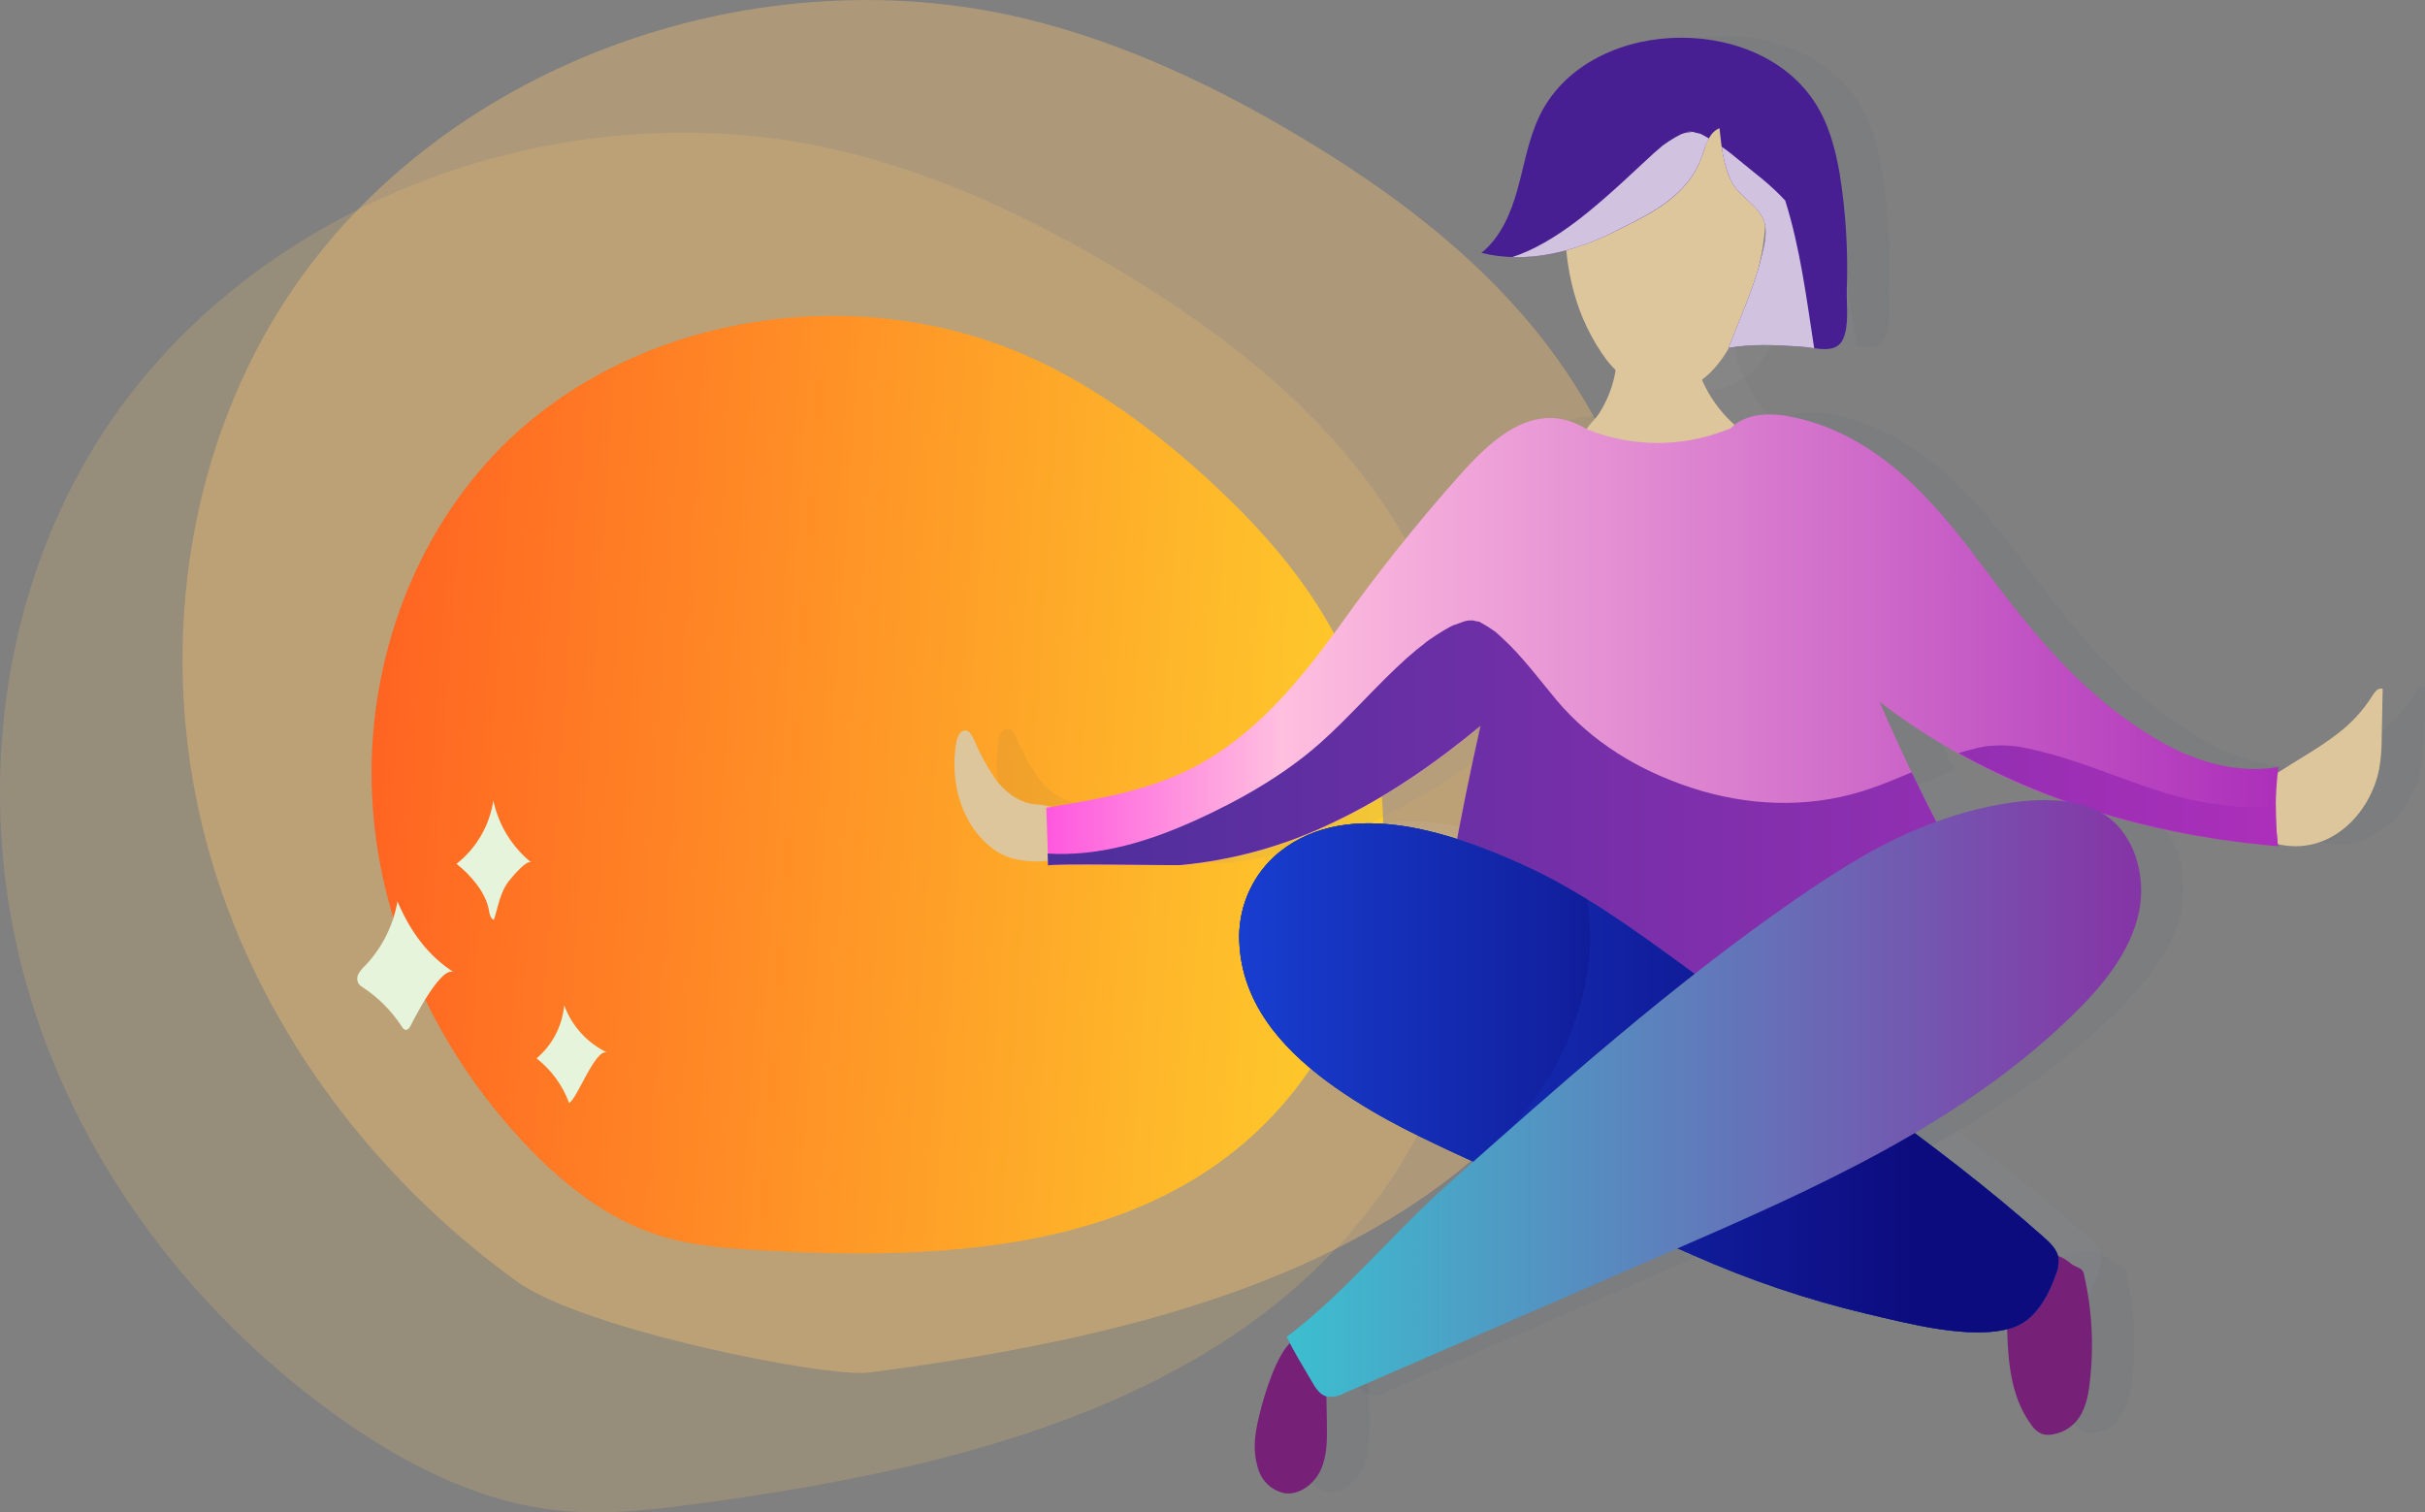 <svg width="497" height="310" viewBox="0 0 497 310" fill="none" xmlns="http://www.w3.org/2000/svg">
<rect x="0" y="0" width="497" height="310" fill="#808080" stroke="none"/>
<path opacity="0.2" d="M301.535 203.922C310.969 166.478 301.667 124.856 277.25 94.858C264.042 78.652 246.984 65.958 229.012 55.217C211.473 44.748 192.774 35.923 172.914 31.078C115.071 16.994 48.492 42.063 18.339 93.168C-0.53 125.157 -4.681 164.948 5.131 200.711C14.943 236.474 38.312 268.049 68.474 289.841C82.239 299.794 97.882 307.962 114.807 309.643C123.421 310.507 132.119 309.643 140.695 308.535C209.501 299.531 282.392 280.208 301.535 203.922Z" fill="#F8C46B"/>
<path opacity="0.38" d="M338.953 176.731C348.387 139.278 339.085 97.665 314.678 67.667C301.469 51.452 284.402 38.758 266.43 28.026C248.9 17.548 230.201 8.722 210.332 3.887C152.499 -10.197 85.91 14.872 55.757 65.977C36.888 97.956 32.737 137.747 42.549 173.52C52.361 209.292 75.74 240.859 105.892 262.651C119.657 272.594 169.537 282.471 178.123 281.344C246.9 272.303 319.801 253.008 338.953 176.731Z" fill="#F8C373"/>
<path d="M275.44 207.011C281.03 194.949 283.779 181.777 283.477 168.498C283.174 155.219 279.828 142.184 273.695 130.387C266.987 117.73 257.194 106.914 246.533 97.309C236.155 87.92 224.73 79.516 212.003 73.629C174.963 56.475 126.79 64.531 99.657 94.933C82.675 113.956 74.552 140.189 76.401 165.567C78.25 190.946 89.722 215.33 107.11 233.958C115.035 242.483 124.479 250.05 135.64 253.431C141.301 255.149 147.292 255.731 153.216 256.116C200.7 259.158 252.354 255.825 275.44 207.011Z" fill="url(#paint0_linear)"/>
<path d="M108.901 176.806C104.913 173.582 102.161 169.089 101.108 164.084C100.348 169.212 97.648 173.857 93.561 177.069C96.438 179.341 99.58 182.928 100.212 186.599C100.334 187.359 100.495 188.28 101.212 188.561C102.155 185.67 102.552 182.599 104.523 180.318C104.976 179.754 107.995 176.083 108.901 176.806Z" fill="#E5F4DB"/>
<path d="M124.458 215.762C120.352 213.795 117.183 210.307 115.628 206.044C115.256 210.277 113.222 214.194 109.967 216.945C112.998 219.306 115.305 222.464 116.628 226.061C118.184 225.517 122.062 214.626 124.458 215.762Z" fill="#E5F4DB"/>
<path d="M93.051 199.321C87.522 195.782 83.975 190.683 81.456 184.759C80.622 189.643 78.369 194.177 74.975 197.8C74.405 198.303 73.915 198.889 73.522 199.537C73.322 199.861 73.217 200.233 73.217 200.612C73.217 200.992 73.322 201.364 73.522 201.687C73.76 201.971 74.048 202.21 74.371 202.392C77.544 204.488 80.251 207.211 82.324 210.391C82.532 210.71 82.796 211.086 83.192 211.105C83.588 211.123 83.985 210.635 84.202 210.166C84.938 208.701 90.532 197.706 93.051 199.321Z" fill="#E5F4DB"/>
<g style="mix-blend-mode:multiply" opacity="0.2">
<g style="mix-blend-mode:multiply" opacity="0.2">
<path d="M338.009 73.451C341.462 77.798 346.133 80.728 352.246 79.723C359.435 78.54 363.568 71.085 366.124 64.278C368.832 56.935 370.842 49.199 370.549 41.387C370.096 30.656 362.681 19.098 352.265 15.473C340.528 11.389 333.396 21.435 330.679 31.829C329.362 37.501 328.992 43.351 329.584 49.143C329.784 52.672 330.354 56.171 331.283 59.583C332.636 64.583 334.917 69.287 338.009 73.451Z" fill="#CDCFD1"/>
</g>
<g style="mix-blend-mode:multiply" opacity="0.2">
<path d="M340.039 70.831C344.592 70.462 349.149 70.124 353.709 69.817C354.078 69.758 354.457 69.8 354.804 69.939C355.379 70.23 355.539 70.972 355.653 71.611C356.731 77.549 359.801 82.947 364.361 86.924C364.795 87.3 365.304 87.863 364.974 88.37C364.854 88.522 364.698 88.641 364.521 88.718C358.86 91.731 352.256 92.379 345.897 92.961C343.445 93.328 340.952 93.328 338.501 92.961C336.935 92.642 333.519 91.722 333.048 89.929C332.576 88.135 335.482 85.769 336.378 84.352C338.952 80.32 340.229 75.604 340.039 70.831Z" fill="#CDCFD1"/>
</g>
<g style="mix-blend-mode:multiply" opacity="0.31">
<path d="M265.958 293.982C265.647 296.363 265.879 298.782 266.638 301.061C267.032 302.194 267.706 303.21 268.598 304.016C269.489 304.822 270.571 305.391 271.742 305.672C274.931 306.235 278.044 303.841 279.374 300.902C280.705 297.963 280.667 294.621 280.61 291.41L280.488 284.17C280.488 281.739 280.374 279.204 279.223 277.063C272.61 264.791 266.308 289.804 265.958 293.982Z" fill="#314E66"/>
</g>
<g style="mix-blend-mode:multiply" opacity="0.31">
<path d="M419.996 269.486C420.091 277.213 420.383 285.504 425.015 291.71C425.525 292.501 426.252 293.13 427.11 293.522C427.743 293.727 428.415 293.778 429.072 293.672C431.025 293.431 432.823 292.489 434.129 291.024C436.016 288.874 436.648 285.898 436.959 283.044C437.854 275.578 437.442 268.014 435.742 260.688C435.431 259.346 434.035 259.487 433.025 258.538C431.711 257.434 430.108 256.726 428.403 256.497C426.699 256.267 424.964 256.526 423.402 257.242C420.289 258.752 417.871 261.384 416.638 264.604C416.468 265.101 419.562 269.223 419.996 269.486Z" fill="#314E66"/>
</g>
<g style="mix-blend-mode:multiply" opacity="0.2">
<path d="M265.052 203.18C269.599 213.78 279.902 221.451 289.714 227.273C293.912 229.761 298.29 231.967 302.686 234.051C320.046 242.408 338.084 249.074 355.642 256.895C367.137 262.009 379.085 266.044 391.333 268.951C399.446 270.875 412.636 274.415 420.966 271.833C425.627 270.378 428.325 265.58 429.948 260.989C430.438 259.88 430.639 258.665 430.533 257.458C430.259 255.731 428.863 254.416 427.542 253.252C404.654 232.887 378.605 216.175 354.057 197.856C343.462 190.12 332.773 182.336 320.819 176.919C305.724 170.074 283.676 162.525 269.646 175.37C267.31 177.59 265.479 180.282 264.275 183.265C263.07 186.248 262.522 189.453 262.665 192.664C262.805 196.286 263.614 199.85 265.052 203.18Z" fill="#CDCFD1"/>
</g>
<g style="mix-blend-mode:multiply" opacity="0.31">
<path d="M204.69 160.798C204.153 157.786 204.153 154.703 204.69 151.69C204.888 150.583 205.558 149.202 206.681 149.381C207.398 149.503 207.813 150.226 208.125 150.883C209.366 153.841 210.896 156.671 212.691 159.333C214.578 161.887 217.333 164.028 220.512 164.488C221.841 164.518 223.159 164.733 224.427 165.126C227.258 166.403 226.069 173.154 225.861 175.67C221.984 176.609 216.484 176.459 213.021 174.196C208.36 171.135 205.662 166.14 204.69 160.798Z" fill="#314E66"/>
</g>
<g style="mix-blend-mode:multiply" opacity="0.31">
<path d="M487.734 150.028C490.609 147.866 493.056 145.192 494.952 142.142C495.414 141.391 496.187 140.48 496.999 140.846L496.801 150.714C496.825 152.893 496.654 155.071 496.291 157.22C494.47 166.44 486.413 174.647 476.403 172.835C475.144 172.713 473.971 172.143 473.101 171.229C471.724 169.548 471.743 167.21 472.158 165.192C472.535 163.427 473.469 160.319 474.535 158.892C474.911 158.449 475.361 158.074 475.866 157.784C479.932 155.164 484.074 152.892 487.734 150.028Z" fill="#314E66"/>
</g>
<g style="mix-blend-mode:multiply" opacity="0.31">
<path d="M475.63 156.817C467.242 158.272 458.553 155.728 451.204 151.446C435.363 142.198 425.306 129.447 414.513 114.988C404.692 101.843 393.493 89.018 376.709 85.215C372.35 84.23 367.274 84.014 363.906 86.896C363.712 87.058 363.526 87.231 363.35 87.412C362.991 87.535 362.642 87.675 362.293 87.807C353.101 91.355 342.892 91.254 333.773 87.525C323.31 81.131 314.356 89.675 307.714 97.13C299.157 106.762 291.117 116.839 283.628 127.316C275.203 139.034 265.703 150.648 252.796 157.145C243.607 161.765 233.267 163.492 223.115 165.163L223.512 177.031C223.512 176.515 248.985 177.031 250.655 176.928C261.5 175.916 272.075 172.971 281.873 168.234C292.755 162.905 302.923 156.24 312.139 148.395C309.963 158.022 308.01 167.686 306.28 177.388C305.84 179.106 305.798 180.901 306.158 182.637C306.767 184.279 307.733 185.766 308.988 186.993C323.413 203.255 339.641 210.917 361.567 205.95C371.473 203.706 380.813 199.528 389.578 194.486C395.55 191.049 408.579 184.702 408.72 176.506C408.72 174.224 407.654 172.102 406.588 170.074C402.022 161.374 397.789 152.498 393.889 143.447C417.098 161.286 445.713 170.572 475.535 173.05C474.897 167.656 474.928 162.204 475.63 156.817Z" fill="#314E66"/>
</g>
<g style="mix-blend-mode:multiply" opacity="0.2">
<path d="M475.094 164.807C473.1 165.041 471.091 165.129 469.084 165.07C462.739 164.768 456.469 163.577 450.46 161.53C444.488 159.652 438.676 157.23 432.704 155.314C429.888 154.397 427.026 153.63 424.128 153.014L422.241 152.648C422.487 152.714 420.826 152.488 420.694 152.479C419.422 152.404 418.146 152.404 416.873 152.479L415.986 152.563H415.807C415.222 152.714 414.609 152.789 414.015 152.92C412.835 153.193 411.665 153.521 410.514 153.859L410.09 154C429.855 164.995 452.328 171.06 475.537 172.994C475.219 170.277 475.071 167.542 475.094 164.807Z" fill="#CDCFD1"/>
</g>
<g style="mix-blend-mode:multiply" opacity="0.2">
<path d="M400.485 157.934C399.239 158.469 397.994 158.995 396.711 159.502C394.55 160.385 392.362 161.211 390.107 161.896C378.785 165.38 366.52 164.788 355.331 161.098C344.547 157.559 334.99 151.775 327.679 143.09C324.546 139.334 321.65 135.466 318.244 131.983C317.301 131.044 316.357 130.199 315.414 129.335L315.206 129.138C314.725 128.856 314.263 128.49 313.81 128.199C313.612 128.077 312.574 127.448 311.81 127.044H311.602C311.284 126.991 310.969 126.919 310.659 126.828H310.517C310.234 126.842 309.951 126.842 309.668 126.828C309.395 126.884 309.111 126.922 308.847 126.988C308.583 127.053 307.036 127.701 306.545 127.795L305.658 128.246C303.852 129.27 302.11 130.402 300.441 131.635C302.187 130.405 299.592 132.349 299.168 132.706C298.422 133.325 297.696 133.973 296.969 134.583C290.809 140.123 285.431 146.47 279.242 151.972C271.836 158.544 262.618 163.765 253.608 167.83C243.929 172.205 233.928 175.219 223.418 174.609L223.503 177.06C223.503 176.543 248.976 177.06 250.646 176.956C261.492 175.944 272.066 172.999 281.865 168.262C292.747 162.934 302.914 156.269 312.131 148.423C309.954 158.05 308.001 167.714 306.272 177.416C305.831 179.134 305.789 180.929 306.149 182.665C306.758 184.307 307.725 185.795 308.979 187.021C323.405 203.283 339.632 210.945 361.558 205.978C371.464 203.734 380.804 199.556 389.569 194.514C395.541 191.077 408.57 184.731 408.711 176.534C408.711 174.252 407.645 172.13 406.579 170.102C404.491 166.09 402.46 162.034 400.485 157.934Z" fill="#CDCFD1"/>
</g>
<g style="mix-blend-mode:multiply" opacity="0.31">
<path d="M312.281 51.471C316.244 48.27 318.329 43.312 319.687 38.411C321.046 33.51 321.867 28.43 323.999 23.811C333.433 3.277 367.973 1.822 380.389 20.271C383.38 24.712 384.823 30.008 385.719 35.294C386.972 43.166 387.458 51.139 387.172 59.104C387.097 62.062 387.672 66.372 386.399 69.123C384.908 72.362 380.946 70.85 377.493 70.644C372.643 70.353 367.728 70.062 362.945 70.935C365.586 64.062 368.549 57.79 370.086 50.589C370.46 49.184 370.606 47.729 370.52 46.279C370.058 41.96 365.143 40.279 363.445 36.665C361.869 33.322 361.463 29.576 361.086 25.905C358.935 26.759 358.256 29.369 357.52 31.538C354.586 39.988 346.915 43.425 339.472 47.152C331.141 51.302 321.536 53.753 312.281 51.471Z" fill="#314E66"/>
</g>
<g style="mix-blend-mode:multiply" opacity="0.2">
<path d="M357.171 27.041H357.114L356.736 26.956C356.389 26.889 356.046 26.801 355.708 26.693C354.963 26.628 353.878 26.496 354.85 26.637C356.019 26.816 354.717 26.693 354.236 26.825C353.755 26.956 353.557 27.031 353.217 27.144C352.793 27.369 352.359 27.585 351.944 27.829C351.095 28.32 350.276 28.859 349.491 29.444L349.179 29.698C348.679 30.111 348.236 30.543 347.708 30.975C345.745 32.721 343.858 34.542 341.924 36.317C335.981 41.753 327.499 49.462 318.621 52.344C325.829 52.57 333.037 50.382 339.481 47.161C346.925 43.406 354.576 39.979 357.529 31.548C357.894 30.335 358.358 29.155 358.916 28.017C358.331 27.66 357.756 27.351 357.171 27.041Z" fill="#CDCFD1"/>
</g>
<g style="mix-blend-mode:multiply" opacity="0.2">
<path d="M374.549 40.739L373.606 39.8C372.054 38.242 370.406 36.78 368.672 35.425C366.785 33.932 365.002 32.411 363.143 30.937L363.03 30.843L362.171 30.205L361.539 29.763C361.821 32.165 362.457 34.513 363.426 36.73C365.124 40.345 370.03 42.026 370.502 46.345C370.588 47.795 370.441 49.25 370.068 50.654C368.53 57.893 365.568 64.128 362.926 71.001C367.709 70.127 372.625 70.418 377.474 70.709C378.417 70.775 379.484 70.935 380.474 71.066C378.908 60.766 377.634 50.579 374.549 40.739Z" fill="#CDCFD1"/>
</g>
<g style="mix-blend-mode:multiply" opacity="0.2">
<path d="M265.052 203.18C269.599 213.78 279.902 221.451 289.714 227.273C293.912 229.761 298.29 231.967 302.686 234.051C320.046 242.408 338.084 249.074 355.642 256.895C367.137 262.009 379.085 266.044 391.333 268.951C399.446 270.875 412.636 274.415 420.966 271.833C425.627 270.378 428.325 265.58 429.948 260.989C430.438 259.88 430.639 258.665 430.533 257.458C430.259 255.731 428.863 254.416 427.542 253.252C404.654 232.887 378.605 216.175 354.057 197.856C343.462 190.12 332.773 182.336 320.819 176.919C305.724 170.074 283.676 162.525 269.646 175.37C267.31 177.59 265.479 180.282 264.275 183.265C263.07 186.248 262.522 189.453 262.665 192.664C262.805 196.286 263.614 199.85 265.052 203.18Z" fill="#CDCFD1"/>
</g>
<g style="mix-blend-mode:multiply" opacity="0.2">
<path d="M265.052 203.18C269.599 213.78 279.902 221.451 289.714 227.273C293.912 229.761 298.29 231.967 302.686 234.051C320.046 242.408 338.084 249.074 355.642 256.895C367.137 262.009 379.085 266.044 391.333 268.951C399.446 270.875 412.636 274.415 420.966 271.833C425.627 270.378 428.325 265.58 429.948 260.989C430.438 259.88 430.639 258.665 430.533 257.458C430.259 255.731 428.863 254.416 427.542 253.252C404.654 232.887 378.605 216.175 354.057 197.856C343.462 190.12 332.773 182.336 320.819 176.919C305.724 170.074 283.676 162.525 269.646 175.37C267.31 177.59 265.479 180.282 264.275 183.265C263.07 186.248 262.522 189.453 262.665 192.664C262.805 196.286 263.614 199.85 265.052 203.18Z" fill="#CDCFD1"/>
</g>
<g style="mix-blend-mode:multiply" opacity="0.31">
<path d="M430.533 257.459C430.26 255.731 428.863 254.416 427.543 253.252C404.654 232.887 378.606 216.175 354.057 197.857C347.453 193.068 340.849 188.251 333.971 183.998C334.802 188.972 334.802 194.047 333.971 199.021C331.886 213.302 323.008 228.897 310.385 237.648C325.338 244.398 340.66 250.248 355.67 256.905C367.165 262.018 379.114 266.054 391.361 268.96C399.475 270.885 412.664 274.425 420.995 271.843C425.656 270.387 428.354 265.59 429.977 260.998C430.459 259.884 430.65 258.666 430.533 257.459Z" fill="#314E66"/>
</g>
<g style="mix-blend-mode:multiply" opacity="0.31">
<path d="M438.214 165.624C445.761 169.098 448.79 178.684 447.035 186.721C445.28 194.758 439.789 201.471 433.912 207.264C410.929 229.958 380.522 243.337 350.888 256.229L284.195 285.213C283.095 285.836 281.816 286.074 280.563 285.889C279.167 285.504 278.318 284.152 277.601 282.903C275.846 279.852 273.893 276.819 272.402 273.645C284.035 264.951 294.224 252.36 305.263 242.539C328.292 222.043 351.397 201.49 376.757 183.923C385.248 178.064 393.966 172.515 403.561 168.788C412.882 165.154 428.581 161.164 438.214 165.624Z" fill="#314E66"/>
</g>
<g style="mix-blend-mode:multiply" opacity="0.2">
<g style="mix-blend-mode:multiply" opacity="0.2">
<path d="M350.857 48.57L348.395 63.987C349.885 63.627 351.422 63.501 352.951 63.611" fill="#CDCFD1"/>
</g>
<g style="mix-blend-mode:multiply" opacity="0.2">
<path d="M349.613 48.232L347.15 63.649C347.094 63.867 347.096 64.096 347.156 64.313C347.215 64.53 347.331 64.728 347.491 64.887C347.651 65.046 347.85 65.162 348.068 65.221C348.286 65.28 348.516 65.282 348.735 65.226C350.117 64.911 351.538 64.8 352.953 64.897C354.613 65.001 354.613 62.428 352.953 62.325C351.305 62.226 349.652 62.368 348.047 62.747L349.641 64.325L352.103 48.908C352.182 48.575 352.127 48.224 351.951 47.93C351.775 47.636 351.492 47.421 351.16 47.33C350.994 47.287 350.821 47.277 350.651 47.3C350.481 47.324 350.317 47.382 350.17 47.469C350.022 47.556 349.893 47.672 349.791 47.81C349.689 47.947 349.616 48.103 349.575 48.269L349.613 48.232Z" fill="#D1C3DF"/>
</g>
</g>
</g>
<path d="M329.3 73.827C332.762 78.174 337.432 81.094 343.546 80.089C350.735 78.906 354.867 71.451 357.415 64.644C360.132 57.302 362.132 49.621 361.849 41.753C361.396 31.022 353.971 19.464 343.565 15.849C331.828 11.765 324.696 21.802 321.969 32.195C320.655 37.871 320.289 43.724 320.884 49.518C321.08 53.045 321.649 56.542 322.583 59.95C323.938 64.95 326.216 69.655 329.3 73.827Z" fill="#DDC69B"/>
<path d="M331.406 71.207C335.96 70.838 340.52 70.497 345.086 70.184C345.452 70.123 345.828 70.166 346.171 70.306C346.433 70.503 346.646 70.757 346.794 71.048C346.943 71.339 347.024 71.66 347.03 71.986C348.104 77.926 351.175 83.325 355.738 87.3C356.172 87.675 356.681 88.239 356.341 88.737C356.224 88.892 356.068 89.015 355.888 89.093C350.228 92.098 343.624 92.746 337.274 93.337C334.822 93.694 332.33 93.694 329.878 93.337C328.312 93.018 324.896 92.088 324.424 90.295C323.953 88.502 326.859 86.136 327.755 84.718C330.319 80.686 331.593 75.975 331.406 71.207Z" fill="#DDC69B"/>
<path d="M257.287 294.358C256.975 296.735 257.207 299.152 257.966 301.428C258.357 302.562 259.03 303.58 259.922 304.386C260.815 305.192 261.898 305.76 263.07 306.038C266.25 306.61 269.363 304.207 270.693 301.268C272.024 298.329 271.995 294.996 271.939 291.776L271.816 284.537C271.816 282.105 271.703 279.57 270.552 277.429C263.938 265.129 257.636 290.142 257.287 294.358Z" fill="#762078"/>
<path d="M411.315 269.871C411.419 277.598 411.702 285.898 416.334 292.095C416.845 292.889 417.575 293.518 418.438 293.907C419.07 294.115 419.743 294.17 420.4 294.066C422.354 293.821 424.151 292.877 425.457 291.41C427.344 289.259 427.967 286.283 428.288 283.438C429.182 275.969 428.771 268.402 427.071 261.073C426.759 259.731 425.363 259.872 424.344 258.933C423.033 257.827 421.431 257.117 419.728 256.886C418.025 256.654 416.291 256.912 414.73 257.628C411.617 259.137 409.199 261.769 407.966 264.989C407.824 265.467 410.89 269.589 411.315 269.871Z" fill="#762078"/>
<path d="M256.373 203.546C260.93 214.156 271.232 221.817 281.044 227.639C285.242 230.127 289.62 232.333 294.016 234.418C311.376 242.774 329.405 249.44 346.972 257.261C358.462 262.379 370.408 266.415 382.654 269.317C390.777 271.195 403.957 274.791 412.297 272.199C416.957 270.753 419.656 265.946 421.278 261.364C421.769 260.252 421.97 259.035 421.863 257.825C421.58 256.097 420.184 254.792 418.873 253.618C395.975 233.263 369.936 216.55 345.387 198.223C334.792 190.496 324.103 182.703 312.15 177.285C297.054 170.45 275.006 162.891 260.967 175.736C258.633 177.957 256.803 180.649 255.601 183.632C254.398 186.615 253.851 189.82 253.995 193.031C254.131 196.651 254.937 200.216 256.373 203.546Z" fill="#183E9C"/>
<path d="M196.009 161.164C195.471 158.155 195.471 155.075 196.009 152.066C196.207 150.949 196.877 149.568 197.99 149.756C198.707 149.869 199.132 150.601 199.443 151.249C200.684 154.207 202.214 157.038 204.009 159.699C205.896 162.263 208.651 164.394 211.83 164.854C213.159 164.885 214.477 165.099 215.746 165.492C218.576 166.779 217.387 173.529 217.17 176.036C213.293 176.975 207.802 176.825 204.339 174.562C199.688 171.511 196.981 166.506 196.009 161.164Z" fill="#DDC69B"/>
<path d="M479.063 150.404C481.938 148.237 484.385 145.56 486.281 142.508C486.743 141.757 487.517 140.855 488.328 141.212L488.13 151.08C488.15 153.259 487.979 155.437 487.621 157.587C485.8 166.807 477.743 175.013 467.733 173.21C466.474 173.078 465.302 172.51 464.421 171.605C463.053 169.924 463.063 167.577 463.478 165.558C463.904 163.339 464.708 161.208 465.855 159.258C466.234 158.818 466.683 158.443 467.185 158.15C471.252 155.53 475.403 153.258 479.063 150.404Z" fill="#DDC69B"/>
<path d="M466.959 157.22C458.572 158.676 449.874 156.141 442.533 151.85C426.693 142.602 416.636 129.86 405.843 115.392C396.021 102.247 384.823 89.422 368.039 85.619C363.68 84.633 358.604 84.417 355.227 87.3C355.038 87.459 354.859 87.638 354.679 87.816C354.321 87.938 353.972 88.079 353.623 88.21C344.431 91.758 334.221 91.657 325.102 87.929C314.639 81.535 305.686 90.079 299.044 97.534C290.486 107.166 282.446 117.242 274.958 127.72C266.533 139.437 257.032 151.052 244.126 157.549C234.937 162.169 224.597 163.896 214.436 165.567C214.568 169.53 214.703 173.489 214.841 177.445C214.841 176.919 240.314 177.445 241.984 177.341C252.831 176.33 263.407 173.382 273.203 168.638C284.09 163.492 294.091 156.573 303.469 148.808C301.286 158.422 299.334 168.087 297.61 177.801C297.17 179.516 297.128 181.307 297.487 183.04C298.094 184.684 299.061 186.172 300.318 187.397C314.743 203.659 330.971 211.32 352.896 206.354C362.803 204.11 372.133 199.931 380.907 194.89C386.879 191.453 399.908 185.106 400.05 176.909C400.05 174.628 398.984 172.506 397.918 170.487C393.345 161.774 389.112 152.898 385.219 143.86C408.428 161.699 437.043 170.975 466.865 173.454C466.226 168.06 466.258 162.607 466.959 157.22Z" fill="url(#paint1_linear)"/>
<path style="mix-blend-mode:multiply" d="M466.422 165.173C464.428 165.411 462.419 165.499 460.412 165.436C454.068 165.138 447.798 163.949 441.788 161.906C435.816 159.981 430.005 157.596 424.033 155.681C421.216 154.768 418.354 154.003 415.457 153.39C414.834 153.258 414.211 153.136 413.57 153.023C413.815 153.08 412.154 152.864 412.022 152.855C410.766 152.772 409.505 152.772 408.249 152.855L407.305 152.939H407.126C406.541 153.089 405.928 153.164 405.343 153.296C404.163 153.568 402.994 153.897 401.843 154.235L401.418 154.385C421.23 165.37 443.656 171.445 466.865 173.37C466.542 170.65 466.394 167.912 466.422 165.173Z" fill="url(#paint2_linear)"/>
<path style="mix-blend-mode:multiply" d="M391.784 158.3C390.538 158.836 389.283 159.361 388.01 159.878C385.849 160.76 383.66 161.577 381.406 162.263C370.084 165.746 357.819 165.154 346.621 161.464C335.846 157.925 326.289 152.15 318.968 143.466C315.845 139.71 312.939 135.842 309.534 132.358C308.59 131.419 307.647 130.565 306.703 129.701L306.486 129.504C306.014 129.222 305.543 128.856 305.099 128.565C304.901 128.433 303.863 127.814 303.099 127.401H302.892C302.572 127.352 302.257 127.28 301.948 127.185H301.807C301.527 127.199 301.247 127.199 300.967 127.185C300.693 127.241 300.41 127.279 300.146 127.345C299.882 127.41 298.335 128.058 297.844 128.161C297.542 128.302 297.25 128.452 296.957 128.612C295.149 129.633 293.407 130.765 291.74 132.001C293.485 130.762 290.882 132.715 290.466 133.062C289.721 133.691 288.995 134.33 288.268 134.94C282.108 140.48 276.73 146.827 270.541 152.329C263.135 158.901 253.917 164.131 244.907 168.197C235.218 172.562 225.227 175.586 214.717 174.966L214.802 177.426C214.802 176.9 240.275 177.426 241.945 177.323C252.792 176.312 263.367 173.363 273.164 168.619C284.051 163.474 294.052 156.554 303.429 148.789C301.247 158.404 299.294 168.068 297.571 177.783C297.13 179.497 297.088 181.289 297.448 183.022C298.055 184.665 299.022 186.153 300.278 187.378C314.704 203.64 330.931 211.302 352.857 206.335C362.763 204.091 372.094 199.913 380.868 194.871C386.84 191.434 399.869 185.087 400.01 176.891C400.01 174.609 398.944 172.487 397.878 170.469C395.796 166.456 393.765 162.4 391.784 158.3Z" fill="url(#paint3_linear)"/>
<path d="M303.611 51.837C307.574 48.636 309.659 43.678 311.017 38.786C312.376 33.895 313.197 28.796 315.329 24.177C324.763 3.643 359.303 2.188 371.719 20.647C374.71 25.078 376.144 30.374 377.05 35.669C378.304 43.541 378.787 51.515 378.493 59.48C378.427 62.438 379.002 66.747 377.729 69.508C376.238 72.737 372.276 71.235 368.823 71.028C363.973 70.728 359.058 70.446 354.275 71.31C356.916 64.437 359.879 58.166 361.417 50.964C361.786 49.559 361.932 48.105 361.851 46.654C361.388 42.335 356.473 40.664 354.765 37.04C353.199 33.697 352.793 29.951 352.407 26.28C350.265 27.134 349.576 29.745 348.85 31.914C345.916 40.364 338.245 43.81 330.802 47.528C322.471 51.659 312.867 54.119 303.611 51.837Z" fill="#471F93"/>
<g style="mix-blend-mode:multiply">
<path d="M348.491 27.407H348.434L348.066 27.313C347.718 27.25 347.374 27.162 347.038 27.05C346.283 26.984 345.208 26.853 346.179 27.003C347.349 27.181 346.038 27.059 345.566 27.181C345.094 27.303 344.887 27.397 344.547 27.501C344.123 27.726 343.689 27.942 343.274 28.186C342.423 28.678 341.601 29.217 340.811 29.801L340.509 30.055C340.009 30.468 339.519 30.9 339.028 31.331C337.075 33.078 335.188 34.909 333.254 36.674C327.301 42.12 318.829 49.819 309.941 52.701C317.159 52.926 324.367 50.739 330.811 47.518C338.254 43.763 345.906 40.336 348.859 31.904C349.221 30.692 349.681 29.511 350.236 28.374C349.661 28.026 349.076 27.716 348.491 27.407Z" fill="#D1C3DF"/>
</g>
<g style="mix-blend-mode:multiply">
<path d="M365.877 41.105C365.575 40.767 365.264 40.439 364.934 40.12C363.381 38.555 361.73 37.091 359.99 35.735C358.103 34.242 356.33 32.721 354.471 31.247L354.358 31.162L353.499 30.524L352.867 30.083C353.149 32.481 353.785 34.826 354.754 37.04C356.462 40.664 361.358 42.335 361.839 46.654C361.921 48.105 361.775 49.559 361.405 50.964C359.868 58.203 356.905 64.437 354.263 71.31C359.047 70.446 363.962 70.728 368.811 71.028C369.755 71.085 370.812 71.245 371.812 71.376C370.236 61.133 368.972 50.945 365.877 41.105Z" fill="#D1C3DF"/>
</g>
<path d="M256.373 203.546C260.93 214.156 271.232 221.817 281.044 227.639C285.242 230.127 289.62 232.333 294.016 234.418C311.376 242.774 329.405 249.44 346.972 257.261C358.462 262.379 370.408 266.415 382.654 269.317C390.777 271.195 403.957 274.791 412.297 272.199C416.957 270.753 419.656 265.946 421.278 261.364C421.769 260.252 421.97 259.035 421.863 257.825C421.58 256.097 420.184 254.792 418.873 253.618C395.975 233.263 369.936 216.55 345.387 198.223C334.792 190.496 324.103 182.703 312.15 177.285C297.054 170.45 275.006 162.891 260.967 175.736C258.633 177.957 256.803 180.649 255.601 183.632C254.398 186.615 253.851 189.82 253.995 193.031C254.131 196.651 254.937 200.216 256.373 203.546Z" fill="#183E9C"/>
<path d="M256.373 203.546C260.93 214.156 271.232 221.817 281.044 227.639C285.242 230.127 289.62 232.333 294.016 234.418C311.376 242.774 329.405 249.44 346.972 257.261C358.462 262.379 370.408 266.415 382.654 269.317C390.777 271.195 403.957 274.791 412.297 272.199C416.957 270.753 419.656 265.946 421.278 261.364C421.769 260.252 421.97 259.035 421.863 257.825C421.58 256.097 420.184 254.792 418.873 253.618C395.975 233.263 369.936 216.55 345.387 198.223C334.792 190.496 324.103 182.703 312.15 177.285C297.054 170.45 275.006 162.891 260.967 175.736C258.633 177.957 256.803 180.649 255.601 183.632C254.398 186.615 253.851 189.82 253.995 193.031C254.131 196.651 254.937 200.216 256.373 203.546Z" fill="url(#paint4_linear)"/>
<path style="mix-blend-mode:multiply" opacity="0.2" d="M421.863 257.825C421.58 256.097 420.184 254.792 418.872 253.619C395.975 233.263 369.936 216.55 345.387 198.223C338.783 193.434 332.179 188.627 325.301 184.374C326.137 189.347 326.137 194.423 325.301 199.396C323.216 213.668 314.338 229.272 301.715 238.014C316.669 244.774 331.99 250.614 347 257.271C358.49 262.388 370.436 266.425 382.682 269.326C390.805 271.204 403.985 274.8 412.325 272.209C416.986 270.763 419.684 265.956 421.307 261.374C421.789 260.256 421.98 259.036 421.863 257.825Z" fill="url(#paint5_linear)"/>
<path d="M429.524 165.999C437.072 169.464 440.1 179.05 438.346 187.097C436.591 195.143 431.09 201.838 425.222 207.631C402.24 230.324 371.832 243.704 342.198 256.595L275.497 285.579C274.401 286.206 273.123 286.445 271.874 286.255C270.477 285.87 269.628 284.518 268.911 283.269C267.156 280.218 265.204 277.195 263.713 274.021C275.346 265.317 285.535 252.736 296.564 242.915C319.603 222.409 342.708 201.856 368.068 184.289C376.559 178.44 385.276 172.891 394.862 169.163C404.212 165.52 419.892 161.511 429.524 165.999Z" fill="url(#paint6_linear)"/>
<defs>
<linearGradient id="paint0_linear" x1="283.669" y1="168.582" x2="76.011" y2="154.43" gradientUnits="userSpaceOnUse">
<stop stop-color="#FECD2C"/>
<stop offset="1" stop-color="#FF6422"/>
</linearGradient>
<linearGradient id="paint1_linear" x1="214.436" y1="146.404" x2="466.959" y2="146.404" gradientUnits="userSpaceOnUse">
<stop stop-color="#FF57DF"/>
<stop offset="0.19" stop-color="#FFBFDF"/>
<stop offset="1" stop-color="#AC2FBA"/>
</linearGradient>
<linearGradient id="paint2_linear" x1="214.435" y1="163.136" x2="466.96" y2="163.136" gradientUnits="userSpaceOnUse">
<stop stop-color="#4B2F9A"/>
<stop offset="1" stop-color="#AC2FBA"/>
</linearGradient>
<linearGradient id="paint3_linear" x1="214.434" y1="167.502" x2="466.958" y2="167.502" gradientUnits="userSpaceOnUse">
<stop stop-color="#4B2F9A"/>
<stop offset="0.15" stop-color="#5A2F9F"/>
<stop offset="1" stop-color="#AC2FBA"/>
</linearGradient>
<linearGradient id="paint4_linear" x1="253.976" y1="220.935" x2="421.92" y2="220.935" gradientUnits="userSpaceOnUse">
<stop stop-color="#183ED0"/>
<stop offset="0.82" stop-color="#0A006A"/>
</linearGradient>
<linearGradient id="paint5_linear" x1="157131" y1="326985" x2="178524" y2="326985" gradientUnits="userSpaceOnUse">
<stop stop-color="#183ED0"/>
<stop offset="0.82" stop-color="#0A006A"/>
</linearGradient>
<linearGradient id="paint6_linear" x1="259.75" y1="225.188" x2="474.385" y2="225.188" gradientUnits="userSpaceOnUse">
<stop stop-color="#3AC2D0"/>
<stop offset="0.17" stop-color="#4AA4C7"/>
<stop offset="0.82" stop-color="#8536A6"/>
</linearGradient>
</defs>
</svg>
